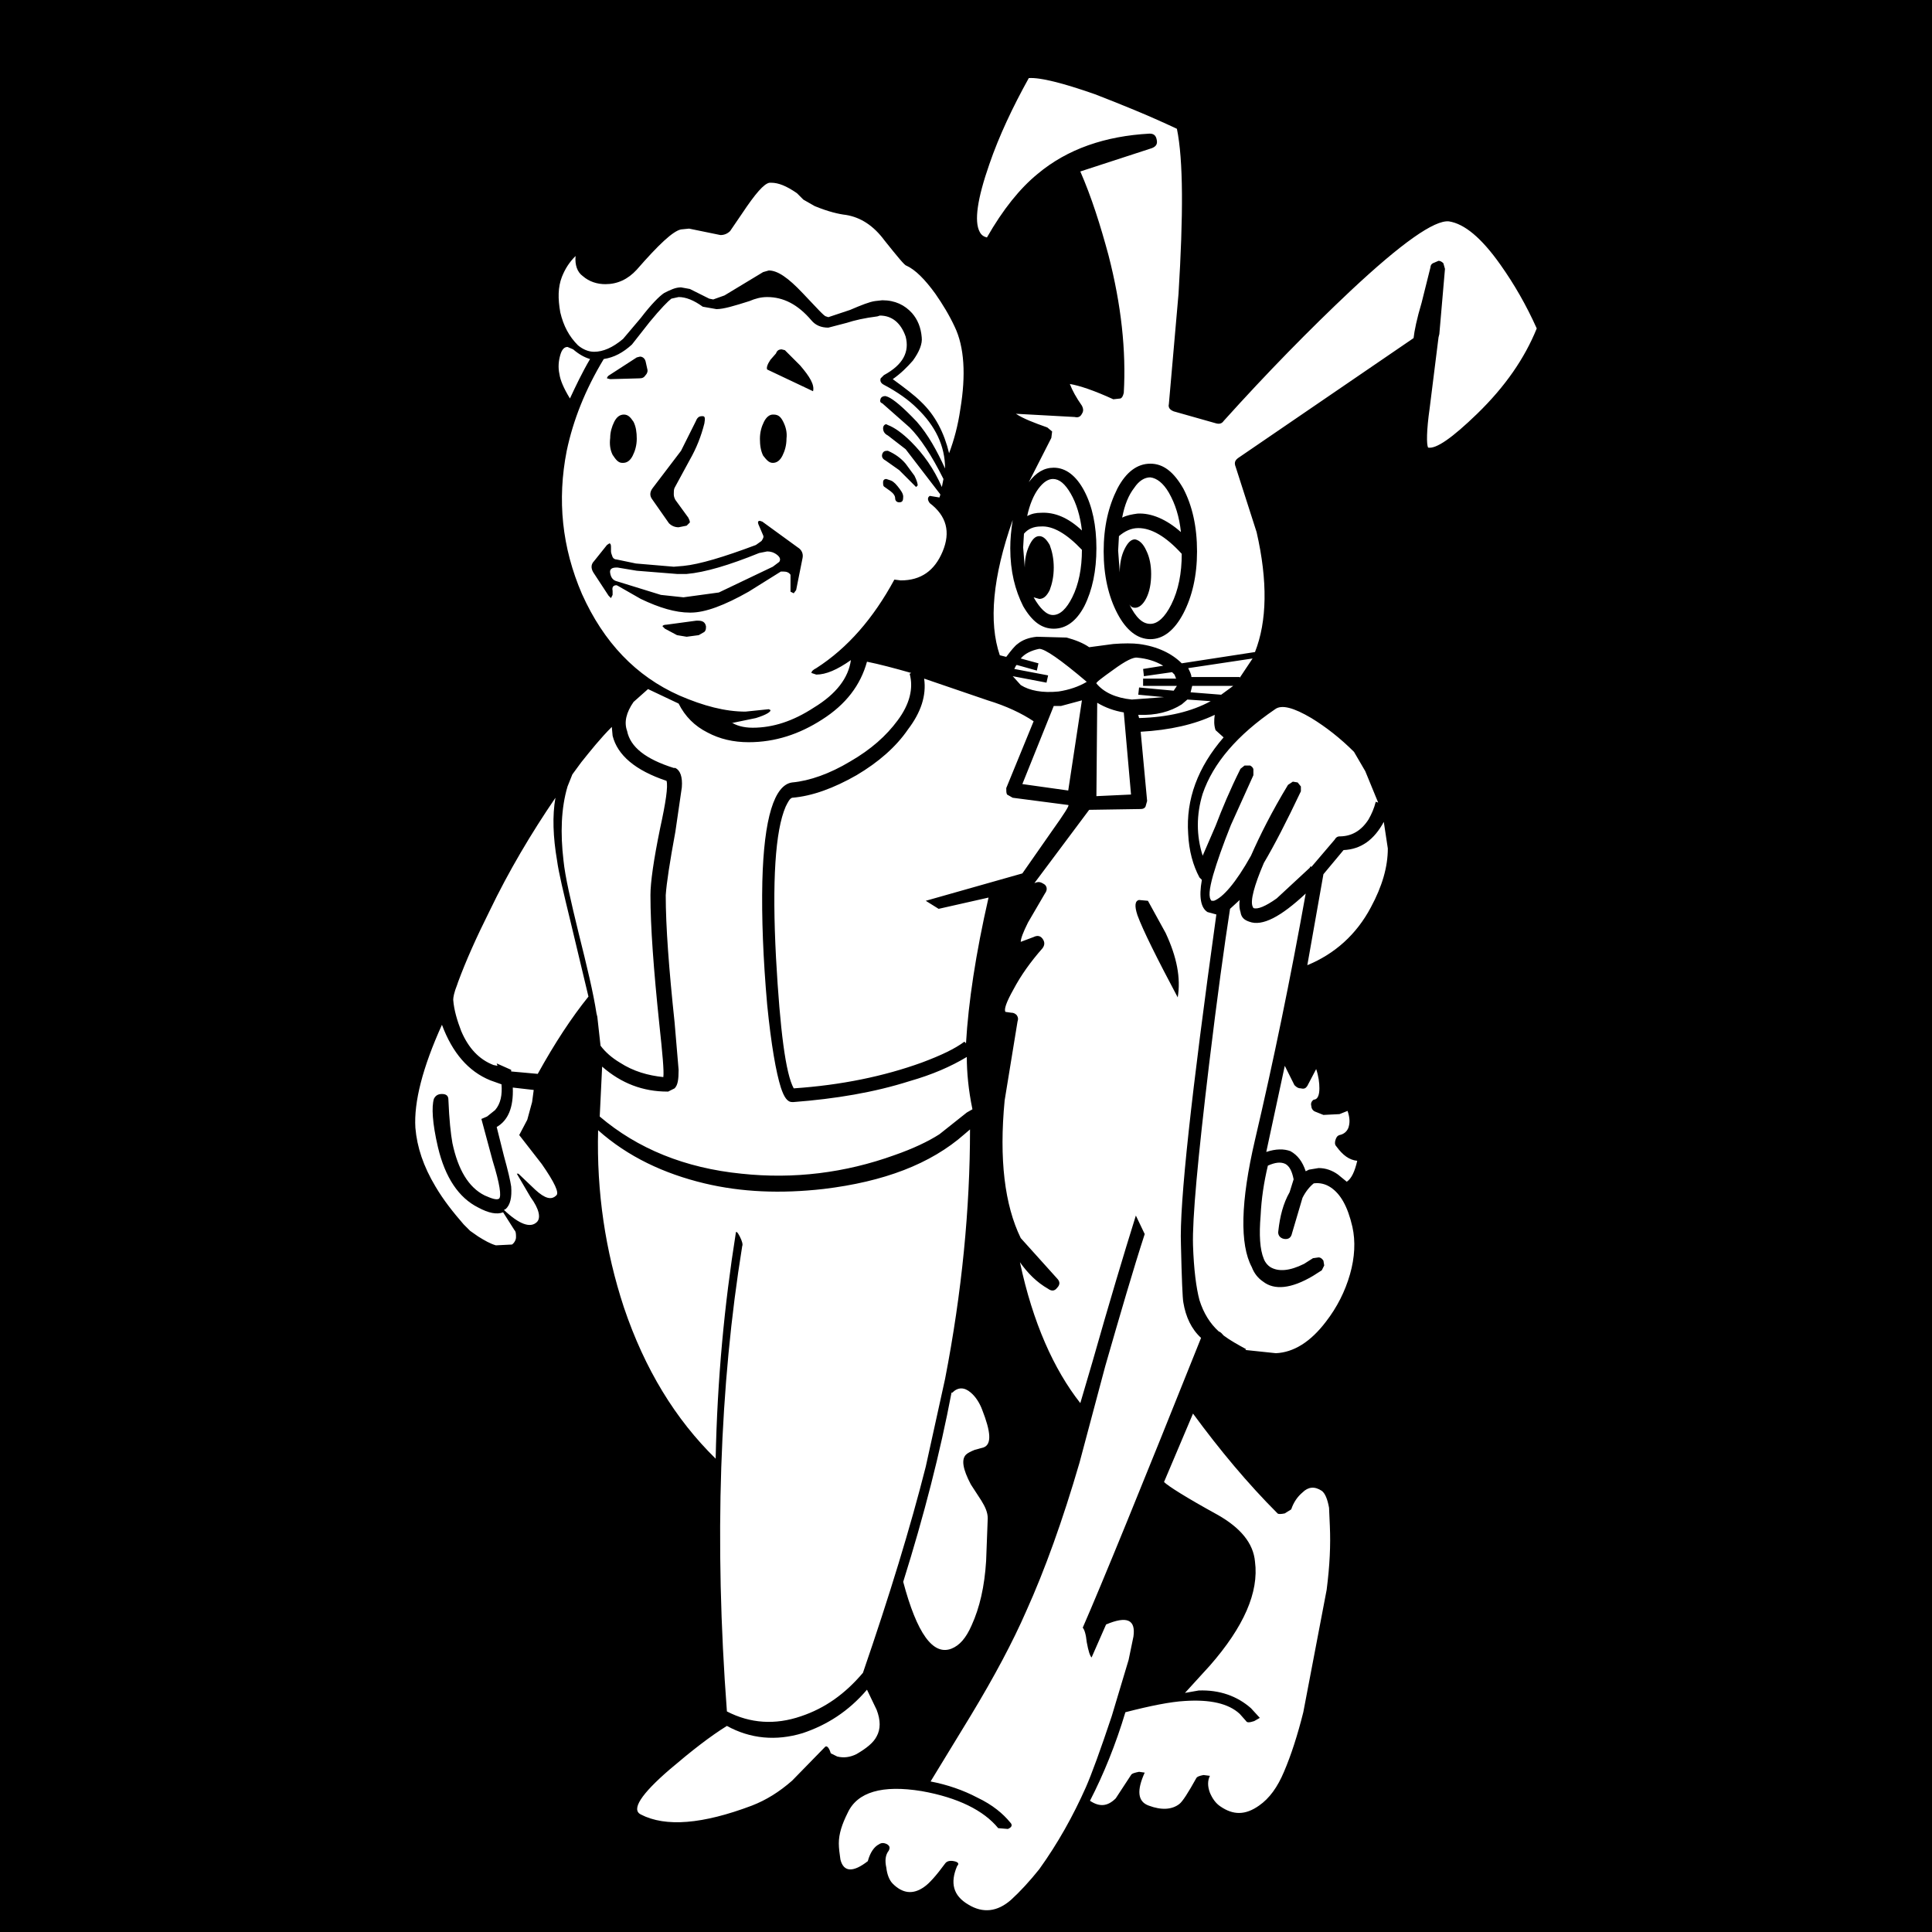 <?xml version="1.0" encoding="utf-8"?>
<!-- Generator: Adobe Illustrator 25.4.1, SVG Export Plug-In . SVG Version: 6.00 Build 0)  -->
<svg version="1.1" id="AnimalFriend_x2C_PerkClip_x5F_1e67f" image-rendering="auto"
	 xmlns="http://www.w3.org/2000/svg" xmlns:xlink="http://www.w3.org/1999/xlink" x="0px" y="0px" viewBox="0 0 240 240"
	 style="enable-background:new 0 0 240 240;" xml:space="preserve">
<style type="text/css">
	.st0{fill:#FFFFFF;}
</style>
<g>
	<rect width="240" height="240"/>
	<path class="st0" d="M108.9,215.7c0.5-0.9,0.5-2,0-3.3l-1.2-2.5c-2.3,2.7-5,4.4-8,5.4c-3.3,1-6.5,0.7-9.4-0.9
		c-2.1,1.3-4.4,3.1-7.1,5.4c-3.6,3.1-4.8,5-3.6,5.6c3.1,1.6,7.7,1.2,13.8-1.1c1.8-0.7,3.4-1.7,5-3.1l4.1-4.2
		c0.2-0.2,0.5,0.1,0.7,0.8l0.2,0.1l0.6,0.3c0.8,0.2,1.6,0.1,2.4-0.3C107.6,217.2,108.5,216.5,108.9,215.7 M120.6,173
		c-0.8-0.7-1.6-0.7-2.3,0h-0.1c-1.4,7.4-3.4,15.2-6,23.5c1.7,6.4,3.7,9.2,6,8.3c1-0.4,1.8-1.3,2.5-2.9c1-2.2,1.6-4.8,1.8-8l0.2-5.3
		c0-0.7-0.3-1.4-0.8-2.2l-1.3-2c-1-1.9-1.2-3.1-0.6-3.7c0.2-0.2,0.6-0.4,1.1-0.6l1.1-0.3c1-0.4,0.9-1.9-0.2-4.7
		C121.7,174.3,121.2,173.5,120.6,173 M74.3,140.4c-0.2,7.7,0.9,15,3.2,22c2.6,7.7,6.4,13.9,11.4,18.8l0,0.1
		c0.2-10,1.1-19.3,2.5-28.1c0-0.3,0.2-0.2,0.5,0.4c0.3,0.6,0.4,1,0.3,1.2c-2.8,17.3-3.5,36.6-1.9,57.8c2.9,1.5,6,1.7,9.2,0.6
		c3-1,5.5-2.8,7.7-5.4c3.3-9.6,5.9-18.1,7.8-25.6l2.4-10.9c2.1-10.8,3.1-21.2,3.1-31l-0.7,0.6c-4.2,3.7-10,5.9-17.5,6.8
		c-5.3,0.6-10.2,0.4-14.8-0.7C82.5,145.8,78,143.7,74.3,140.4 M66.3,135.4l-2.6-0.3c0.1,2.5-0.6,4.1-2,4.9l0.9,3.6
		c0.5,1.8,0.8,3.1,0.9,3.8c0.1,1.3-0.1,2.3-0.7,2.8l-0.2,0.1c1.9,1.8,3.3,2.3,4.1,1.5c0.5-0.5,0.3-1.6-0.8-3.1l-1.7-2.9h0.2l2.1,2
		c1.2,1.1,2,1.3,2.6,0.7c0.4-0.3-0.2-1.6-1.8-3.9l-2.8-3.6l1-1.9l0.6-2.2L66.3,135.4 M59.8,139l0.7-0.3l1-0.8
		c0.7-0.8,0.9-1.9,0.8-3.2l-1.4-0.5c-2.7-1.1-4.7-3.4-6-6.9c-2.4,5.3-3.5,9.6-3.3,12.8c0.2,2.4,1,4.8,2.5,7.3c1,1.7,2.2,3.2,3.5,4.7
		l0.8,0.8l1,0.7c0.8,0.5,1.5,0.9,2.2,1.1l2-0.1c0.3-0.2,0.5-0.6,0.5-0.9c0-0.4,0-0.7-0.2-0.9l-1.4-2.2c-0.8,0.3-1.8,0.1-3.1-0.6
		c-2.4-1.2-4.1-3.7-5-7.5c-0.7-3-0.8-5-0.5-6c0.2-0.4,0.5-0.6,1-0.6c0.5,0,0.8,0.2,0.8,0.7c0.1,2.5,0.3,4.3,0.5,5.4
		c0.7,3.3,2,5.5,4,6.5c0.9,0.4,1.5,0.6,1.8,0.4c0.3-0.3,0.1-1.8-0.8-4.7L59.8,139 M70.9,114.6c-0.9-3.7-1.5-6.2-1.7-7.7
		c-0.5-2.9-0.6-5.6-0.2-7.8c-3,4.4-5.8,9.1-8.2,14.1c-1.6,3.2-2.9,6.1-3.9,8.8l-0.1,0.3c-0.4,1-0.5,1.6-0.5,1.9
		c0.1,1.3,0.5,2.6,1,3.9c0.9,2.1,2.2,3.5,4,4.2l0.5,0.1l-0.1-0.3l1.8,0.8l0,0.2l3.3,0.3c2.1-3.8,4.2-7,6.3-9.6L70.9,114.6
		 M71.1,96.2l-0.6,1.5c-0.8,2.7-0.9,5.8-0.5,9.2c0.2,2,0.9,5,1.9,9.1c1,4,1.8,7.3,2.2,9.9l0.1,0.4l0,0l0.4,3.6
		c0.6,0.8,1.4,1.5,2.4,2.1c1.7,1.1,3.5,1.6,5.4,1.8c0.1-0.7-0.1-2.9-0.5-6.6c-0.7-6.7-1.1-12.1-1.1-16c0-1.6,0.4-4.4,1.2-8.3
		c0.7-3.2,1-5.2,0.8-5.9c-3.9-1.3-6.1-3.2-6.7-5.6L76,90.3c-1.4,1.4-2.6,2.9-3.8,4.4L71.1,96.2 M70.5,43.1c-0.4,0-0.7,0.3-0.9,1
		c-0.2,0.7-0.3,1.5-0.1,2.4c0.1,0.7,0.5,1.7,1.3,3c0.7-1.5,1.5-3.2,2.5-4.9c-0.7-0.2-1.4-0.6-2.1-1.2L70.5,43.1 M151,90.7
		c-0.2-0.6-0.2-1.2-0.1-1.9c-2.5,1.2-5.6,1.9-9.2,2.1l0.8,8.6l-0.2,0.7c-0.1,0.2-0.3,0.3-0.6,0.3l-6.4,0.1l-6.8,9.1l0.3-0.1
		c0.4-0.1,0.7,0.1,1,0.3c0.3,0.3,0.3,0.7,0,1.1l-2.1,3.6c-0.6,1.2-0.9,2-0.9,2.4l1.6-0.6c0.4-0.2,0.8-0.2,1.1,0.2
		c0.3,0.4,0.3,0.8,0,1.2c-1.5,1.7-2.7,3.4-3.6,5.1c-0.9,1.6-1.2,2.5-1,2.8l0.7,0.1c0.3,0,0.5,0.1,0.7,0.3c0.2,0.3,0.2,0.5,0.1,0.8
		l-1.6,9.8c-0.7,7.3,0,13,2,17.1l4.5,5c0.4,0.4,0.4,0.8,0,1.2c-0.3,0.4-0.7,0.4-1.1,0.1c-1.4-0.8-2.5-1.9-3.5-3.3
		c1.6,7.5,4.2,13.3,7.5,17.5l1.5-5.1c2.1-7.4,3.9-13.4,5.4-18.2l1.1,2.3c-1.4,4.3-3,9.8-4.9,16.4l-3.2,12
		c-2.1,7.2-4.3,13.3-6.6,18.4c-1.7,3.9-4,8.2-6.9,13l-5,8.2c2.1,0.4,4.1,1.1,5.8,2c1.9,0.9,3.2,2,4.1,3.1c0.3,0.3,0.2,0.6-0.3,0.8
		l-1.2-0.1c-1.8-2.2-5-3.8-9.5-4.6c-4.9-0.8-8,0.1-9.2,2.7c-0.7,1.4-1.1,2.6-1.1,3.8c0,0.6,0.1,1.3,0.2,2c0.4,1.6,1.6,1.6,3.4,0.2
		c0.3-1.1,0.8-1.8,1.4-2.1c0.3-0.2,0.6-0.2,1,0c0.3,0.2,0.4,0.4,0.2,0.8c-0.4,0.5-0.5,1.2-0.3,2.1c0.1,0.9,0.4,1.6,0.8,2
		c1.2,1.2,2.5,1.4,3.9,0.4c0.6-0.4,1.5-1.4,2.6-2.9c0.2-0.3,0.6-0.4,1.1-0.3c0.5,0.1,0.7,0.3,0.4,0.6c-0.9,2.1-0.5,3.7,1.4,4.8
		c1.8,1.1,3.6,0.9,5.3-0.6c1.1-1,2.3-2.3,3.5-3.8c2.3-3.2,4.2-6.6,5.8-10.2c0.7-1.6,1.8-4.6,3.2-8.8l2.1-7l0.6-2.9
		c0.3-2.1-0.8-2.6-3.4-1.5l-1.8,4.1c-0.2-0.2-0.4-0.8-0.6-1.9c-0.1-1-0.3-1.6-0.5-1.8c2.4-5.5,7.3-17.5,14.7-36
		c-1.2-1.1-1.9-2.6-2.2-4.4c-0.1-0.5-0.2-2.9-0.3-7.2c-0.2-5.1,1.3-18.7,4.4-41l-1.1-0.3c-0.8-0.5-1.1-1.8-0.7-4l-0.3-0.3
		c-0.8-1.5-1.3-3.3-1.4-5.4c-0.3-4.3,1.2-8.3,4.4-12L151,90.7 M142.6,111.9l2.2,4c1.4,3,1.9,5.6,1.5,8c-2.6-4.9-4.3-8.3-5-10.2
		c-0.4-1.2-0.3-1.8,0.2-1.9L142.6,111.9 M148.1,85.2l-0.2,0.8l3.8,0.3l1.5-1.1L148.1,85.2L148.1,85.2 M154,84.2l1.6-2.4l-8,1.2
		c0.2,0.4,0.4,0.8,0.4,1.1H154 M141.4,88.8l0.1,0.4c3.6-0.1,6.5-0.8,8.9-2.1l-2.9-0.2l-0.7,0.6C145.4,88.4,143.6,88.9,141.4,88.8
		 M136.2,98.9l4.3-0.2l-0.9-10.2c-1.2-0.2-2.3-0.6-3.3-1.2L136.2,98.9 M130.9,87.7l-3.9,9.7l5.7,0.8l1.7-11.2l-2.6,0.7L130.9,87.7
		 M125.8,84l0.1,0.1l0.9,1c1.1,0.7,2.7,1,4.7,0.8c1.3-0.2,2.5-0.6,3.5-1.2c-3.3-2.8-5.2-4.1-5.9-4.1c-1,0.2-1.8,0.6-2.3,1.2l2.2,0.6
		l-0.2,0.9l-2.5-0.7l-0.1,0.1l-0.2,0.4l4.2,0.8l-0.2,0.9L125.8,84 M136.2,84.9L136.2,84.9c0.9,1.1,2.4,1.8,4.4,2l4-0.3l-3.2-0.3
		l0.1-0.9l4.3,0.4l0.4-0.6h-4.2v-0.9h4.1l-0.2-0.5l-0.3-0.3l-3.5,0.5l-0.1-0.9l2.5-0.4c-1-0.6-2.1-0.9-3.2-1c-0.5-0.1-1.5,0.4-3,1.5
		C136.9,84.2,136.1,84.8,136.2,84.9 M129.1,66.6c0.5,0,0.9,0.4,1.3,1.1c0.3,0.8,0.5,1.7,0.5,2.8c0,1.1-0.2,2-0.5,2.8
		c-0.4,0.8-0.8,1.1-1.3,1.1l-0.7-0.2c0.8,1.4,1.6,2.2,2.4,2.2c0.9,0,1.7-0.8,2.4-2.2c0.8-1.6,1.2-3.6,1.2-5.9c-1.9-2-3.6-3-5.1-2.9
		c-0.9,0-1.6,0.3-2.1,0.9l-0.1,1.7l0.2,2.5c0-1.1,0.2-1.9,0.5-2.6C128.2,67,128.6,66.6,129.1,66.6 M130.8,59.5
		c-0.6,0-1.2,0.4-1.8,1.2c-0.6,0.8-1.1,2-1.4,3.4c0.6-0.3,1.1-0.4,1.7-0.4c1.7-0.1,3.4,0.6,5.1,2.2c-0.2-1.8-0.7-3.4-1.4-4.6
		C132.3,60.1,131.6,59.5,130.8,59.5 M114.8,84.3c0.3,2.1-0.4,4.2-2,6.3c-1.5,2.2-3.7,4.1-6.4,5.7c-2.8,1.6-5.5,2.6-8,2.8
		c-0.3,0.1-0.5,0.5-0.8,1.1c-1.3,3-1.7,9.3-1.2,18.8c0.5,9,1.2,14.4,2.2,16.2c5.9-0.4,11.2-1.5,15.9-3.2c2.4-0.9,4.1-1.7,5.3-2.6
		l0.2,0.2c0.3-5.1,1.2-11.1,2.8-18.1l-6.2,1.4l-1.6-1l12-3.4l3.7-5.3c1.5-2.1,2.2-3.2,2-3.2l-6.9-0.9l-0.7-0.4
		c-0.1-0.2-0.1-0.4-0.1-0.8l3.4-8.3c-1.5-1-3.4-1.9-5.7-2.6L114.8,84.3 M83.7,95.4h0.2c0.6,0.3,0.9,1.1,0.8,2.4l-0.8,5.5
		c-0.7,3.8-1.1,6.4-1.2,7.9c0,3.9,0.4,9.2,1.1,15.8l0.5,5.9c0,1.2-0.1,1.9-0.5,2.3l-0.8,0.4h-0.1c-3,0-5.7-1-8.1-3.1l-0.3,6.2
		c4.7,4,10.6,6.4,17.6,7.1c6.5,0.7,12.9-0.1,19-2.3c2.3-0.8,4.2-1.7,5.6-2.6l3.4-2.7l0.7-0.4c-0.5-2.4-0.7-4.6-0.7-6.5
		c-2,1.2-4.3,2.2-7.1,3c-4.4,1.4-9.2,2.2-14.4,2.6h-0.2c-0.6,0-1-0.6-1.4-1.8c-0.6-1.9-1.2-5.3-1.7-10.3c-0.5-5.7-0.7-10.8-0.6-15.3
		c0.2-7.9,1.5-12,3.7-12.3c2.2-0.2,4.7-1.1,7.2-2.6c2.6-1.5,4.5-3.2,5.9-5.1c1.5-2,2-4,1.5-5.8l0.2-0.1c-2.1-0.6-4-1.1-5.5-1.4
		c-0.8,2.9-2.6,5.3-5.6,7.2c-2.8,1.8-5.8,2.8-9.1,2.8c-1.9,0-3.6-0.4-5.1-1.2c-1.6-0.8-2.8-2-3.6-3.6l-3.8-1.8l-1.8,1.6
		c-0.9,1.3-1.2,2.5-0.8,3.6C78.3,92.8,80.2,94.3,83.7,95.4 M89,38.4l-1.7-0.3c-1.1-0.8-2.1-1.2-3-1.2l-0.9,0.2
		c-0.4,0.3-1.3,1.2-2.7,2.9l-2.2,2.8c-1.1,1-2.2,1.6-3.5,1.8c-2.3,3.8-3.8,7.6-4.6,11.4c-1.2,6.1-0.6,12,1.9,17.8
		C75,79.8,79,84,84.4,86.4c3,1.3,5.7,2,8.2,2l2.9-0.3l0.2,0.1c0.1,0.2-0.5,0.6-1.8,1L91,89.8l-0.2-0.1c0.6,0.4,1.5,0.7,2.7,0.7
		c2.5,0,5-0.8,7.6-2.5c2.8-1.7,4.3-3.7,4.6-5.9c-1.7,1.2-3.1,1.8-4.3,1.8l-0.6-0.2c0-0.2,0.2-0.4,0.6-0.6c3.9-2.5,7.1-6.2,9.7-11
		l0.8,0.1c2.5,0,4.2-1.2,5.2-3.6c1-2.4,0.5-4.4-1.6-6c-0.3-0.4-0.3-0.7,0-0.9l1.2,0.2l0.1-0.3v-0.1l-4.3-5.6l-2.2-1.7
		c-0.4-0.2-0.6-0.5-0.6-0.9c0-0.3,0.2-0.5,0.4-0.5l0.2,0.1c0.8,0.3,1.8,1,2.9,2.1c1.5,1.5,2.8,3.3,3.8,5.6l0.2-1
		c-1.5-3-2.9-5.1-4.2-6.4l-3.4-3c-0.3-0.1-0.3-0.3-0.2-0.6c0.1-0.2,0.3-0.3,0.6-0.3l0.3,0.1c0.7,0.3,1.9,1.3,3.6,3.1
		c1.4,1.6,2.5,3.6,3.5,5.8c0-2.8-1.2-5.3-3.5-7.5c-1-1-2.4-2-4.1-2.9c-0.4-0.2-0.5-0.5-0.4-0.8l0.4-0.4c2.4-1.3,3.2-2.9,2.7-4.8
		c-0.6-1.7-1.7-2.6-3.2-2.6l-0.3,0.1c-1.6,0.2-2.9,0.5-3.8,0.8l-2.3,0.6c-0.9,0-1.6-0.3-2.1-0.9c-1.7-2-3.5-2.9-5.5-2.9
		c-0.8,0-1.5,0.2-2.2,0.5C91.2,38,89.9,38.4,89,38.4 M97.1,43.4l0.4,0.1l1.9,1.9c1.2,1.4,1.8,2.4,1.6,3.2l-5.7-2.7
		c-0.1-0.2,0-0.6,0.4-1.2l0.7-0.8C96.5,43.6,96.7,43.4,97.1,43.4 M114,60.3l-0.2,0.2l-2.1-2.1l-1.7-1.2c-0.4-0.2-0.5-0.5-0.4-0.8
		c0.1-0.3,0.3-0.4,0.6-0.4h0.1c0.9,0.4,1.6,0.9,2.2,1.6l1.1,1.5C113.9,59.7,114,60.1,114,60.3 M111.5,60.4c0.4,0.5,0.7,0.9,0.7,1.3
		c0,0.5-0.1,0.7-0.5,0.7c-0.3,0-0.5-0.2-0.5-0.5c0-0.3-0.2-0.6-0.6-0.9l-0.7-0.5c-0.2-0.1-0.2-0.3-0.2-0.6c0-0.3,0.2-0.4,0.4-0.4
		l0.3,0.1C110.8,59.7,111.1,59.9,111.5,60.4 M97.3,52.4c0.3,0.6,0.5,1.3,0.4,2.1c0,0.8-0.2,1.5-0.5,2.1c-0.3,0.6-0.7,0.9-1.2,0.9
		c-0.5,0-0.8-0.4-1.2-0.9c-0.3-0.6-0.4-1.3-0.4-2.1c0-0.8,0.2-1.5,0.5-2.1c0.3-0.6,0.7-0.9,1.1-0.9h0.1C96.7,51.5,97,51.8,97.3,52.4
		 M81.1,60.6l3.5-4.6l1.8-3.6c0.2-0.5,0.4-0.7,0.8-0.7h0.1c0.3,0,0.3,0.3,0.2,0.9c-0.4,1.6-1,3.1-1.8,4.5l-1.9,3.5
		c-0.1,0.2-0.1,0.5-0.1,0.8c0,0.3,0.1,0.5,0.2,0.7l1.6,2.2c0.1,0.2,0.2,0.4,0.2,0.6l-0.4,0.4l-1,0.2c-0.5,0-0.9-0.2-1.2-0.5L81,62
		C80.7,61.6,80.7,61.1,81.1,60.6 M83.7,70.4l1.2-0.1c2-0.2,5-1.1,9-2.6l0.7-0.5c0.2-0.3,0.3-0.5,0.2-0.7l-0.6-1.4
		c-0.1-0.3,0-0.4,0.2-0.4l0.3,0.1l4.4,3.2c0.5,0.3,0.7,0.8,0.6,1.3l-0.8,4l-0.3,0.4l-0.4-0.2l0-2.1c-0.2-0.3-0.5-0.4-0.9-0.4l-0.3,0
		L93,73.5c-3,1.7-5.4,2.6-7.2,2.6h-0.1c-1.8,0-3.8-0.6-6.1-1.7l-2.8-1.6l-0.2-0.1c-0.4,0-0.6,0.2-0.5,0.7v0.5l-0.2,0.4l-0.3-0.3
		l-1.9-2.9c-0.3-0.5-0.3-1,0.1-1.4l1.6-2l0.3-0.2c0.1,0,0.2,0.1,0.2,0.4v0.6c0,0.2,0.1,0.4,0.2,0.7c0.1,0.2,0.3,0.3,0.5,0.3l2.4,0.5
		L83.7,70.4 M87.5,78.5l-0.7,0.4l-1.5,0.2l-1.2-0.2l-1.5-0.8l-0.3-0.3c0-0.1,0.2-0.2,0.5-0.2l3.7-0.5h0.2c0.6,0,0.9,0.2,1,0.7
		C87.7,78.1,87.7,78.3,87.5,78.5 M75.4,47c0-0.1,0.1-0.3,0.3-0.4l3.4-2.2l0.4-0.1c0.3,0,0.6,0.2,0.7,0.6l0.2,0.9
		c0.1,0.3,0,0.6-0.2,0.8C80,46.9,79.8,47,79.4,47l-3.6,0.1L75.4,47 M76.3,52.4c0.3-0.6,0.7-0.9,1.2-0.9c0.5,0,0.8,0.3,1.2,0.9
		c0.3,0.6,0.4,1.3,0.4,2.1c0,0.8-0.2,1.5-0.5,2.1c-0.3,0.6-0.7,0.9-1.2,0.9h-0.1c-0.5,0-0.8-0.4-1.2-1c-0.3-0.6-0.4-1.3-0.3-2.1
		C75.8,53.7,76,53,76.3,52.4 M82.1,73.9l2.8,0.3l4.4-0.6l6.7-3.2l0.8-0.6c0.2-0.3,0.1-0.6-0.3-0.9c-0.4-0.3-0.8-0.4-1.2-0.4l-1,0.2
		c-3.7,1.5-6.7,2.4-9,2.6l-1.2,0l-5-0.4l-2.4-0.4h-0.1c-0.6,0-0.9,0.2-0.8,0.7c0.1,0.6,0.4,0.9,0.8,1L82.1,73.9 M99,24
		c-1.3-0.9-2.3-1.3-3.2-1.3h-0.2c-0.7,0.1-1.8,1.4-3.4,3.8l-1.5,2.2c-0.3,0.3-0.7,0.5-1.2,0.5l-3.9-0.8l-1,0.1c-1,0.2-2.8,1.9-5.5,5
		c-1.1,1.2-2.4,1.8-3.9,1.8c-1,0-2-0.3-2.8-1c-0.7-0.5-1-1.4-0.9-2.5c-0.8,0.8-1.3,1.6-1.7,2.6c-0.5,1.3-0.5,2.7-0.2,4.4
		c0.4,1.7,1.1,3,2.2,4.1c0.6,0.5,1.3,0.8,2,0.8c1.1,0,2.3-0.5,3.6-1.6l2.2-2.6c1.3-1.7,2.3-2.7,2.9-3.1c0.8-0.4,1.4-0.7,2.1-0.7
		l1.1,0.2l2.4,1.2l0.5,0.1l1.4-0.5l4.8-2.9l0.7-0.2c1.1,0,2.4,0.9,4.2,2.8c1.8,1.9,2.7,2.9,2.9,2.9l0.3,0.1l2.7-0.9
		c1.4-0.6,2.4-1,3.1-1.1l0.9-0.1c1.6,0,2.8,0.6,3.7,1.6c0.7,0.8,1.1,1.8,1.2,3c0.1,0.8-0.3,1.8-1.1,2.9c-0.7,0.8-1.5,1.6-2.5,2.3
		c1.5,1.1,2.7,2,3.5,2.8c1.8,1.7,2.9,3.9,3.5,6.4c0.6-1.6,1.1-3.4,1.4-5.5c0.7-4.2,0.5-7.7-0.7-10.2c-0.7-1.5-1.5-2.8-2.4-4.1
		c-1.3-1.8-2.5-3-3.6-3.5c-0.2,0-1.1-1.1-2.7-3.1c-1.4-1.9-3-2.9-4.8-3.2c-0.9-0.1-2.2-0.4-3.9-1.1l-1.4-0.8L99,24 M165.2,189.6
		l-0.1-2.3c-0.2-1.1-0.5-1.8-0.9-2.1c-0.9-0.6-1.7-0.5-2.4,0.2c-0.6,0.5-1.1,1.2-1.4,2.1l-0.8,0.5c-0.5,0.1-0.8,0.1-0.9,0
		c-3.7-3.7-7.2-7.9-10.5-12.4l-3.6,8.5c0.5,0.5,2.7,1.9,6.7,4.1c2.8,1.6,4.4,3.5,4.6,5.8c0.5,3.8-1.4,8.1-5.6,12.9l-3.1,3.4l1.7-0.3
		c2.6-0.1,4.8,0.7,6.5,2.2l1.1,1.2l-0.7,0.4c-0.6,0.2-0.9,0.2-1,0l-0.8-0.9c-1.4-1.3-3.7-1.8-6.8-1.6c-1.8,0.1-4.3,0.6-7.4,1.4
		c-1.2,4-2.7,7.7-4.4,11c1.2,0.8,2.2,0.7,3.2-0.3l1.9-2.9c0.1-0.2,0.5-0.3,1-0.4l0.7,0.1c-1,2.2-0.9,3.6,0.5,4.1
		c1.6,0.6,2.9,0.5,3.8-0.2c0.4-0.3,1.1-1.4,2.1-3.2c0.1-0.2,0.4-0.3,0.9-0.4l0.8,0.1c-0.3,0.6-0.3,1.3,0,2.1
		c0.3,0.7,0.7,1.3,1.3,1.7c1.6,1.1,3.1,1.1,4.8-0.1c1.3-0.9,2.3-2.3,3.1-4.2c0.9-2.1,1.7-4.6,2.4-7.4l2.9-15.2
		C165.2,194.4,165.3,191.9,165.2,189.6 M165.3,147.5c-0.6-0.4-1.3-0.6-2.1-0.5c-0.5,0.4-1,1-1.4,1.8l-1.3,4.4
		c-0.1,0.5-0.4,0.8-1,0.7c-0.5-0.1-0.8-0.5-0.7-1c0.2-1.8,0.6-3.4,1.4-4.8l0.5-1.6c-0.2-1-0.5-1.6-1-1.9c-0.6-0.3-1.3-0.2-2.2,0.2
		c-0.5,2.1-0.8,4.1-0.9,6.2c-0.2,2.4-0.1,4.2,0.4,5.4c0.2,0.5,0.5,0.8,0.8,1c1,0.6,2.4,0.5,4.2-0.4l1.1-0.7l0.7-0.1
		c0.2,0,0.4,0.1,0.6,0.4l0.1,0.6l-0.3,0.6l-1.1,0.7c-2.7,1.6-4.8,1.8-6.2,0.7c-0.6-0.4-1.1-1-1.4-1.8c-1.5-2.8-1.4-8.1,0.4-15.8
		c2.3-9.8,4.4-20,6.3-30.6c-3.1,2.9-5.4,4.1-7,3.5c-0.6-0.2-1-0.5-1.1-1.2c-0.1-0.3-0.2-0.8-0.1-1.5l-1.2,1.1
		c-0.7,4.5-1.6,11-2.6,19.3c-1.4,11.7-2.1,19.2-2,22.5c0.1,3,0.4,5.3,0.8,6.8c0.5,1.6,1.3,2.9,2.4,3.9c0.3,0.1,0.4,0.3,0.6,0.5v0
		c0.8,0.6,1.7,1.1,2.8,1.7l-0.1,0.1l3.8,0.4c2.2-0.1,4.3-1.4,6.2-3.9c1.4-1.8,2.4-3.8,3-5.9c0.6-2.1,0.7-4.1,0.3-5.9
		C167.4,149.8,166.5,148.3,165.3,147.5 M163.9,135.2c0-0.7-0.1-1.5-0.4-2.4l-1.1,2.1c-0.2,0.3-0.4,0.4-0.8,0.3
		c-0.3,0-0.5-0.1-0.8-0.4l-1.2-2.4l-2.3,10.7c1.2-0.4,2.2-0.4,3-0.1c0.9,0.5,1.5,1.3,1.9,2.5l0.4-0.2l1.2-0.2c0.9,0,1.7,0.3,2.4,0.8
		l1.1,0.9c0.6-0.4,1-1.3,1.3-2.6c-1-0.1-1.8-0.7-2.6-1.8c-0.2-0.2-0.2-0.5-0.1-0.8c0.1-0.3,0.2-0.5,0.5-0.6c0.5-0.1,0.9-0.4,1.1-0.9
		c0.2-0.6,0.2-1.2-0.1-2.1l-1,0.4l-2,0.1l-1-0.4c-0.3-0.1-0.5-0.4-0.5-0.7c-0.1-0.3,0-0.6,0.3-0.8
		C163.7,136.6,163.9,136,163.9,135.2 M166.9,105.6l-2.5,3l-2,11.3c3.4-1.4,6.1-3.8,7.9-7.2c1.4-2.6,2.1-5,2.1-7.3l-0.5-3.3
		C170.7,104.3,169.1,105.5,166.9,105.6 M169.6,95.8l-1.4-2.4c-1.7-1.7-3.5-3.1-5.3-4.2c-2.2-1.3-3.7-1.7-4.5-1.1
		c-4.7,3.2-7.7,6.7-9,10.5c-0.8,2.6-0.8,5.2,0,7.7l1.6-3.7c0.8-2.1,1.8-4.5,3.1-7.1l0.5-0.4l0.7,0c0.2,0.1,0.4,0.3,0.4,0.5v0.7
		l-2.8,6.2c-1,2.5-1.7,4.5-2.2,6.2c-0.5,1.8-0.6,2.8-0.2,3.2h0.3c1.1-0.4,2.7-2.2,4.6-5.6c1.1-2.5,2.6-5.5,4.6-8.8l0.6-0.4l0.6,0.1
		l0.4,0.5v0.6c-1.8,3.8-3.3,6.7-4.6,8.9c-1.2,2.8-1.7,4.7-1.4,5.4l0.1,0.2c0.5,0.2,1.5-0.2,2.9-1.2l4.1-3.8l0.1-0.2l0.1,0.1l2.9-3.4
		c0.1-0.2,0.3-0.4,0.6-0.4c1.5,0,2.7-0.7,3.6-2.1c0.4-0.7,0.7-1.4,0.9-2.2l0.3,0.1L169.6,95.8 M178.7,32.4c0.2,0,0.4,0.1,0.6,0.3
		l0.2,0.7l-0.7,8.1l-0.1,0.4l-1.1,8.8c-0.4,2.8-0.4,4.5-0.2,4.9c1,0.2,3-1.2,6.1-4.2c3.5-3.4,5.9-6.9,7.4-10.6
		c-1.3-2.9-2.8-5.5-4.5-7.9c-2.4-3.4-4.5-5.1-6.4-5.4c-1.8-0.2-5.9,2.7-12.2,8.6c-5.1,4.8-10.4,10.2-15.8,16.2
		c-0.2,0.3-0.5,0.4-0.9,0.3l-5.3-1.5c-0.5-0.2-0.7-0.5-0.6-0.9l1.2-13.7c0.6-9.8,0.6-16.6-0.2-20.5c-3.6-1.7-7.1-3.1-10.2-4.3
		c-4-1.4-6.8-2.1-8.2-2c-2,3.6-3.7,7.2-4.9,10.7c-1.5,4.3-1.9,7.1-1.2,8.4c0.2,0.4,0.5,0.6,0.9,0.7c2-3.5,4.1-6.1,6.3-7.9
		c3.7-3.1,8.4-4.7,13.9-5c0.5,0,0.8,0.2,0.9,0.8c0.1,0.5-0.1,0.8-0.6,1l-8.9,2.9c1.4,3.2,2.5,6.7,3.5,10.4
		c1.6,6.2,2.2,11.9,1.9,17.1c-0.1,0.4-0.2,0.6-0.4,0.7l-0.9,0.1c-2.4-1.1-4.2-1.7-5.4-1.9c0.3,0.8,0.8,1.7,1.5,2.7
		c0.2,0.4,0.2,0.7,0,1c-0.2,0.4-0.5,0.5-0.9,0.4l-7.3-0.4c0.9,0.6,2.2,1.1,3.9,1.7l0.6,0.5l-0.1,0.8l-2.8,5.5
		c0.9-1.2,1.9-1.8,3.1-1.8c1.5,0,2.8,1,3.8,2.9c1,1.9,1.5,4.3,1.5,7.1c0,2.8-0.5,5.2-1.5,7.2c-1,1.9-2.3,2.8-3.8,2.8
		c-1.5,0-2.7-0.9-3.8-2.8c-1-2-1.6-4.3-1.6-7.2c0-1.1,0.1-2.2,0.3-3.5c-2.5,7.1-3,12.7-1.6,16.8l0.8,0.2c0.6-0.8,1.1-1.4,1.4-1.6
		c0.6-0.5,1.4-0.8,2.4-0.9l3.7,0.1c1.1,0.3,2.1,0.7,2.8,1.2l3-0.4c1.3-0.1,2.4-0.1,3.2,0c2.3,0.3,4.1,1.2,5.3,2.4l9.1-1.4
		c1.5-3.8,1.6-8.8,0.2-14.9l-2.6-8.1c-0.2-0.5-0.1-0.8,0.3-1.1l21.8-14.9c0.1-0.9,0.4-2.4,1-4.4l1.1-4.4c0-0.2,0.1-0.4,0.3-0.5
		L178.7,32.4 M142.9,57.6c1.6,0,2.9,1,4.1,3.1c1.1,2.1,1.7,4.7,1.7,7.8c0,3-0.6,5.6-1.7,7.7c-1.1,2.1-2.5,3.2-4.1,3.2
		c-1.6,0-3-1.1-4.1-3.2c-1.1-2.1-1.7-4.7-1.7-7.7c0-3.1,0.6-5.6,1.7-7.8C139.9,58.6,141.3,57.6,142.9,57.6 M142.4,68.4
		c0.4,0.8,0.6,1.8,0.6,2.9c0,1.2-0.2,2.2-0.6,3c-0.4,0.8-0.9,1.2-1.4,1.2c-0.3,0-0.5-0.1-0.7-0.4c0.8,1.6,1.6,2.4,2.6,2.4
		c0.9,0,1.8-0.8,2.6-2.4c0.9-1.8,1.3-3.9,1.3-6.3c-2-2.2-3.8-3.2-5.4-3.2c-0.9,0-1.7,0.4-2.4,1l-0.1,1.8l0.2,2.7
		c0-1.1,0.2-2.1,0.6-2.9c0.4-0.8,0.8-1.2,1.3-1.2C141.5,67.1,142,67.5,142.4,68.4 M145.2,61.2c-0.7-1.2-1.5-1.8-2.3-1.9
		c-0.7,0-1.4,0.4-2,1.3c-0.7,0.9-1.2,2.1-1.5,3.7c0.6-0.3,1.2-0.4,1.9-0.5c1.7-0.1,3.6,0.7,5.4,2.3C146.5,64.2,146,62.6,145.2,61.2z
		"/>
</g>
</svg>
